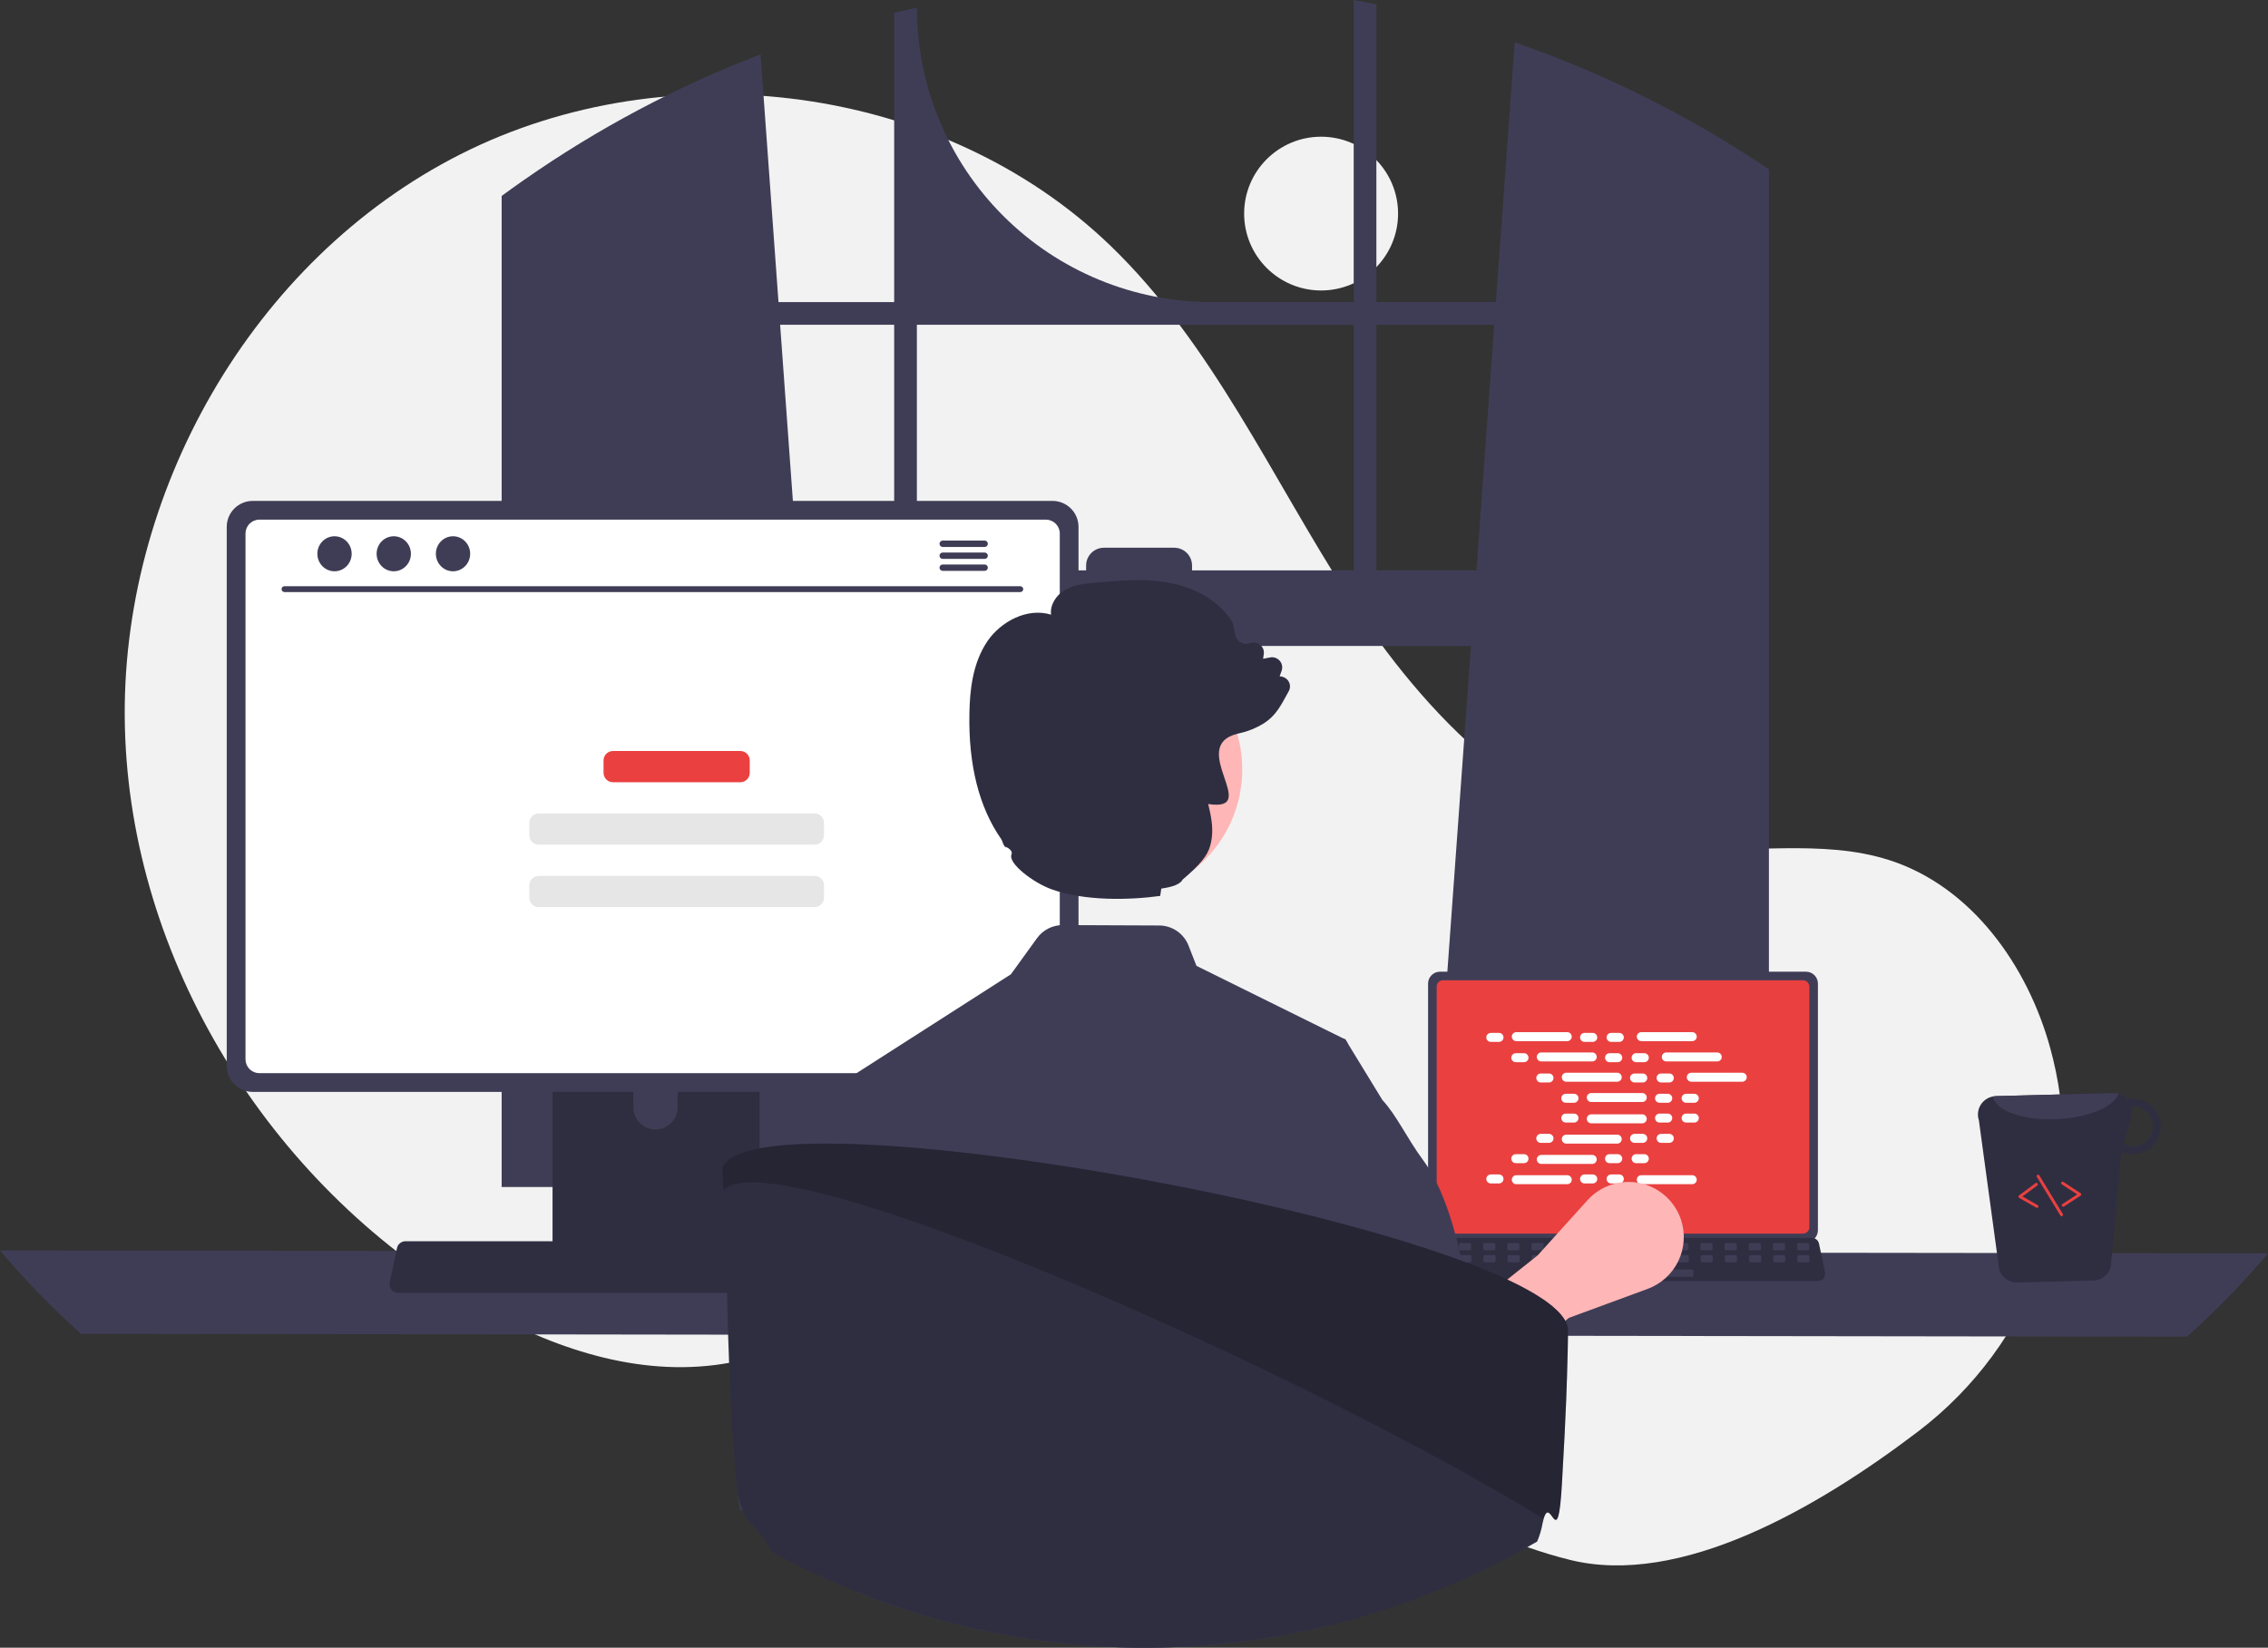 <svg width="600" height="436" viewBox="0 0 600 436" fill="none" xmlns="http://www.w3.org/2000/svg">
<rect x="0" y="0" width="600" height="436" fill="#333333" stroke="none"/>
<g clip-path="url(#clip0_184_4)">
<path d="M349.499 76.862C360.744 76.862 369.86 67.754 369.86 56.518C369.86 45.283 360.744 36.175 349.499 36.175C338.254 36.175 329.138 45.283 329.138 56.518C329.138 67.754 338.254 76.862 349.499 76.862Z" fill="#F2F2F2"/>
<path d="M507.446 378.777C537.71 355.746 552.165 317.044 543.116 280.125C542.891 279.208 542.653 278.293 542.404 277.38C536.404 255.465 521.562 234.637 499.929 227.635C481.765 221.755 461.938 226.276 442.989 223.938C405.79 219.348 376.95 189.277 356.658 157.791C336.366 126.305 320.771 91.062 293.806 65.05C249.361 22.174 176.858 12.943 121.752 40.852C66.645 68.761 31.543 130.68 33.04 192.389C34.537 254.099 71.204 313.098 124.452 344.4C144.014 355.899 166.638 364.046 189.155 361.195C208.692 358.722 226.443 348.233 245.888 345.12C276.46 340.224 306.838 354.034 333.28 370.128C359.722 386.221 385.264 405.297 415.312 412.758C444.489 420.002 480.636 399.179 507.446 378.777Z" fill="#F2F2F2"/>
<path d="M463.963 42.148C463.3 41.706 462.629 41.287 461.965 40.86C442.788 28.606 422.232 18.651 400.724 11.2L395.737 79.938H364.121V1.166C362.131 0.754 360.125 0.366 358.119 0V79.938H320.548C299.864 79.938 280.028 71.729 265.403 57.116C250.777 42.503 242.561 22.684 242.561 2.019V2.019C240.547 2.453 238.55 2.918 236.552 3.413V79.938H205.95L201.199 14.392C179.096 22.862 158.112 33.999 138.715 47.557C138.379 47.786 138.044 48.022 137.716 48.251C136.031 49.432 134.368 50.636 132.713 51.855V314.091H222.902L221.308 292.034L212.538 170.931H389.141L380.371 292.034L378.777 314.091H467.967V44.799C466.64 43.9 465.305 43.017 463.963 42.148ZM236.552 150.931H211.09L206.385 85.942H236.552V150.931ZM358.119 150.931H315.355V149.644C315.355 149.025 315.233 148.412 314.996 147.84C314.758 147.268 314.41 146.749 313.972 146.312C313.534 145.874 313.013 145.528 312.44 145.291C311.868 145.055 311.254 144.934 310.635 144.935H292.043C291.424 144.935 290.812 145.057 290.24 145.293C289.668 145.53 289.148 145.876 288.71 146.314C288.273 146.751 287.926 147.27 287.689 147.842C287.452 148.413 287.33 149.025 287.331 149.644V150.931H242.561V85.942H358.119V150.931ZM364.121 150.931V85.942H395.302L390.597 150.931H364.121Z" fill="#3F3D56"/>
<path d="M0 330.884C6.625 338.726 13.79 346.097 21.443 352.941L578.557 353.703C586.21 346.858 593.375 339.488 600 331.646L0 330.884Z" fill="#3F3D56"/>
<path d="M377.797 260.256V325.554C377.797 326.386 378.128 327.184 378.717 327.772C379.306 328.361 380.105 328.691 380.938 328.692H477.787C478.619 328.691 479.418 328.361 480.007 327.772C480.596 327.184 480.927 326.386 480.928 325.554V260.256C480.926 259.425 480.594 258.628 480.005 258.041C479.417 257.453 478.619 257.123 477.787 257.122H380.938C380.106 257.123 379.308 257.453 378.719 258.041C378.13 258.628 377.799 259.425 377.797 260.256Z" fill="#3F3D56"/>
<path d="M380.069 261.069V324.748C380.069 325.193 380.246 325.619 380.561 325.934C380.876 326.248 381.302 326.425 381.747 326.426H476.98C477.425 326.425 477.852 326.248 478.167 325.934C478.481 325.619 478.658 325.193 478.659 324.748V261.069C478.659 260.624 478.482 260.197 478.168 259.882C477.853 259.567 477.426 259.389 476.98 259.388H381.747C381.302 259.389 380.875 259.567 380.56 259.882C380.245 260.197 380.069 260.624 380.069 261.069Z" fill="#EA4040"/>
<path d="M375.771 338.289C375.949 338.511 376.174 338.69 376.431 338.813C376.687 338.935 376.969 338.999 377.253 338.997H480.956C481.239 338.997 481.519 338.933 481.775 338.811C482.031 338.689 482.257 338.512 482.435 338.292C482.614 338.071 482.741 337.814 482.808 337.539C482.875 337.264 482.879 336.977 482.821 336.699L481.211 329.06C481.144 328.748 481.001 328.458 480.793 328.216C480.586 327.974 480.321 327.788 480.023 327.675C479.807 327.59 479.577 327.547 479.346 327.547H378.857C378.625 327.547 378.395 327.59 378.179 327.675C377.881 327.788 377.617 327.974 377.409 328.216C377.202 328.458 377.058 328.748 376.991 329.06L375.381 336.699C375.324 336.977 375.329 337.263 375.397 337.538C375.464 337.813 375.592 338.069 375.771 338.289Z" fill="#2F2E41"/>
<path d="M475.788 330.838H478.237C478.443 330.838 478.609 330.671 478.609 330.466V329.295C478.609 329.089 478.443 328.923 478.237 328.923H475.788C475.582 328.923 475.415 329.089 475.415 329.295V330.466C475.415 330.671 475.582 330.838 475.788 330.838Z" fill="#3F3D56"/>
<path d="M469.4 330.838H471.849C472.055 330.838 472.221 330.671 472.221 330.466V329.295C472.221 329.089 472.055 328.923 471.849 328.923H469.4C469.194 328.923 469.027 329.089 469.027 329.295V330.466C469.027 330.671 469.194 330.838 469.4 330.838Z" fill="#3F3D56"/>
<path d="M463.012 330.838H465.461C465.667 330.838 465.833 330.671 465.833 330.466V329.295C465.833 329.089 465.667 328.923 465.461 328.923H463.012C462.806 328.923 462.639 329.089 462.639 329.295V330.466C462.639 330.671 462.806 330.838 463.012 330.838Z" fill="#3F3D56"/>
<path d="M456.624 330.838H459.073C459.279 330.838 459.445 330.671 459.445 330.466V329.295C459.445 329.089 459.279 328.923 459.073 328.923H456.624C456.418 328.923 456.251 329.089 456.251 329.295V330.466C456.251 330.671 456.418 330.838 456.624 330.838Z" fill="#3F3D56"/>
<path d="M450.236 330.838H452.685C452.891 330.838 453.057 330.671 453.057 330.466V329.295C453.057 329.089 452.891 328.923 452.685 328.923H450.236C450.03 328.923 449.863 329.089 449.863 329.295V330.466C449.863 330.671 450.03 330.838 450.236 330.838Z" fill="#3F3D56"/>
<path d="M443.848 330.838H446.297C446.503 330.838 446.669 330.671 446.669 330.466V329.295C446.669 329.089 446.503 328.923 446.297 328.923H443.848C443.642 328.923 443.475 329.089 443.475 329.295V330.466C443.475 330.671 443.642 330.838 443.848 330.838Z" fill="#3F3D56"/>
<path d="M437.46 330.838H439.909C440.115 330.838 440.281 330.671 440.281 330.466V329.295C440.281 329.089 440.115 328.923 439.909 328.923H437.46C437.254 328.923 437.088 329.089 437.088 329.295V330.466C437.088 330.671 437.254 330.838 437.46 330.838Z" fill="#3F3D56"/>
<path d="M431.072 330.838H433.521C433.727 330.838 433.894 330.671 433.894 330.466V329.295C433.894 329.089 433.727 328.923 433.521 328.923H431.072C430.866 328.923 430.7 329.089 430.7 329.295V330.466C430.7 330.671 430.866 330.838 431.072 330.838Z" fill="#3F3D56"/>
<path d="M424.684 330.838H427.133C427.339 330.838 427.505 330.671 427.505 330.466V329.295C427.505 329.089 427.339 328.923 427.133 328.923H424.684C424.478 328.923 424.311 329.089 424.311 329.295V330.466C424.311 330.671 424.478 330.838 424.684 330.838Z" fill="#3F3D56"/>
<path d="M418.296 330.838H420.745C420.951 330.838 421.117 330.671 421.117 330.466V329.295C421.117 329.089 420.951 328.923 420.745 328.923H418.296C418.09 328.923 417.923 329.089 417.923 329.295V330.466C417.923 330.671 418.09 330.838 418.296 330.838Z" fill="#3F3D56"/>
<path d="M411.908 330.838H414.357C414.563 330.838 414.729 330.671 414.729 330.466V329.295C414.729 329.089 414.563 328.923 414.357 328.923H411.908C411.702 328.923 411.536 329.089 411.536 329.295V330.466C411.536 330.671 411.702 330.838 411.908 330.838Z" fill="#3F3D56"/>
<path d="M405.52 330.838H407.969C408.175 330.838 408.342 330.671 408.342 330.466V329.295C408.342 329.089 408.175 328.923 407.969 328.923H405.52C405.314 328.923 405.148 329.089 405.148 329.295V330.466C405.148 330.671 405.314 330.838 405.52 330.838Z" fill="#3F3D56"/>
<path d="M399.132 330.838H401.581C401.787 330.838 401.954 330.671 401.954 330.466V329.295C401.954 329.089 401.787 328.923 401.581 328.923H399.132C398.926 328.923 398.76 329.089 398.76 329.295V330.466C398.76 330.671 398.926 330.838 399.132 330.838Z" fill="#3F3D56"/>
<path d="M392.744 330.838H395.193C395.399 330.838 395.566 330.671 395.566 330.466V329.295C395.566 329.089 395.399 328.923 395.193 328.923H392.744C392.538 328.923 392.372 329.089 392.372 329.295V330.466C392.372 330.671 392.538 330.838 392.744 330.838Z" fill="#3F3D56"/>
<path d="M386.356 330.838H388.805C389.011 330.838 389.178 330.671 389.178 330.466V329.295C389.178 329.089 389.011 328.923 388.805 328.923H386.356C386.15 328.923 385.984 329.089 385.984 329.295V330.466C385.984 330.671 386.15 330.838 386.356 330.838Z" fill="#3F3D56"/>
<path d="M379.968 330.838H382.417C382.623 330.838 382.79 330.671 382.79 330.466V329.295C382.79 329.089 382.623 328.923 382.417 328.923H379.968C379.762 328.923 379.596 329.089 379.596 329.295V330.466C379.596 330.671 379.762 330.838 379.968 330.838Z" fill="#3F3D56"/>
<path d="M475.863 334.029H478.313C478.518 334.029 478.685 333.862 478.685 333.657V332.486C478.685 332.281 478.518 332.114 478.313 332.114H475.863C475.657 332.114 475.491 332.281 475.491 332.486V333.657C475.491 333.862 475.657 334.029 475.863 334.029Z" fill="#3F3D56"/>
<path d="M469.475 334.029H471.925C472.13 334.029 472.297 333.862 472.297 333.657V332.486C472.297 332.281 472.13 332.114 471.925 332.114H469.475C469.27 332.114 469.103 332.281 469.103 332.486V333.657C469.103 333.862 469.27 334.029 469.475 334.029Z" fill="#3F3D56"/>
<path d="M463.087 334.029H465.537C465.742 334.029 465.909 333.862 465.909 333.657V332.486C465.909 332.281 465.742 332.114 465.537 332.114H463.087C462.882 332.114 462.715 332.281 462.715 332.486V333.657C462.715 333.862 462.882 334.029 463.087 334.029Z" fill="#3F3D56"/>
<path d="M456.699 334.029H459.148C459.354 334.029 459.521 333.862 459.521 333.657V332.486C459.521 332.281 459.354 332.114 459.148 332.114H456.699C456.493 332.114 456.327 332.281 456.327 332.486V333.657C456.327 333.862 456.493 334.029 456.699 334.029Z" fill="#3F3D56"/>
<path d="M450.311 334.029H452.761C452.966 334.029 453.133 333.862 453.133 333.657V332.486C453.133 332.281 452.966 332.114 452.761 332.114H450.311C450.106 332.114 449.939 332.281 449.939 332.486V333.657C449.939 333.862 450.106 334.029 450.311 334.029Z" fill="#3F3D56"/>
<path d="M443.923 334.029H446.373C446.578 334.029 446.745 333.862 446.745 333.657V332.486C446.745 332.281 446.578 332.114 446.373 332.114H443.923C443.718 332.114 443.551 332.281 443.551 332.486V333.657C443.551 333.862 443.718 334.029 443.923 334.029Z" fill="#3F3D56"/>
<path d="M437.535 334.029H439.985C440.19 334.029 440.357 333.862 440.357 333.657V332.486C440.357 332.281 440.19 332.114 439.985 332.114H437.535C437.33 332.114 437.163 332.281 437.163 332.486V333.657C437.163 333.862 437.33 334.029 437.535 334.029Z" fill="#3F3D56"/>
<path d="M431.147 334.029H433.597C433.802 334.029 433.969 333.862 433.969 333.657V332.486C433.969 332.281 433.802 332.114 433.597 332.114H431.147C430.942 332.114 430.775 332.281 430.775 332.486V333.657C430.775 333.862 430.942 334.029 431.147 334.029Z" fill="#3F3D56"/>
<path d="M424.759 334.029H427.209C427.414 334.029 427.581 333.862 427.581 333.657V332.486C427.581 332.281 427.414 332.114 427.209 332.114H424.759C424.554 332.114 424.387 332.281 424.387 332.486V333.657C424.387 333.862 424.554 334.029 424.759 334.029Z" fill="#3F3D56"/>
<path d="M418.371 334.029H420.821C421.026 334.029 421.193 333.862 421.193 333.657V332.486C421.193 332.281 421.026 332.114 420.821 332.114H418.371C418.166 332.114 417.999 332.281 417.999 332.486V333.657C417.999 333.862 418.166 334.029 418.371 334.029Z" fill="#3F3D56"/>
<path d="M411.983 334.029H414.433C414.638 334.029 414.805 333.862 414.805 333.657V332.486C414.805 332.281 414.638 332.114 414.433 332.114H411.983C411.778 332.114 411.611 332.281 411.611 332.486V333.657C411.611 333.862 411.778 334.029 411.983 334.029Z" fill="#3F3D56"/>
<path d="M405.595 334.029H408.045C408.25 334.029 408.417 333.862 408.417 333.657V332.486C408.417 332.281 408.25 332.114 408.045 332.114H405.595C405.39 332.114 405.223 332.281 405.223 332.486V333.657C405.223 333.862 405.39 334.029 405.595 334.029Z" fill="#3F3D56"/>
<path d="M399.207 334.029H401.657C401.862 334.029 402.029 333.862 402.029 333.657V332.486C402.029 332.281 401.862 332.114 401.657 332.114H399.207C399.002 332.114 398.835 332.281 398.835 332.486V333.657C398.835 333.862 399.002 334.029 399.207 334.029Z" fill="#3F3D56"/>
<path d="M392.819 334.029H395.269C395.474 334.029 395.641 333.862 395.641 333.657V332.486C395.641 332.281 395.474 332.114 395.269 332.114H392.819C392.614 332.114 392.447 332.281 392.447 332.486V333.657C392.447 333.862 392.614 334.029 392.819 334.029Z" fill="#3F3D56"/>
<path d="M386.431 334.029H388.881C389.087 334.029 389.253 333.862 389.253 333.657V332.486C389.253 332.281 389.087 332.114 388.881 332.114H386.431C386.226 332.114 386.059 332.281 386.059 332.486V333.657C386.059 333.862 386.226 334.029 386.431 334.029Z" fill="#3F3D56"/>
<path d="M380.044 334.029H382.493C382.699 334.029 382.865 333.862 382.865 333.657V332.486C382.865 332.281 382.699 332.114 382.493 332.114H380.044C379.838 332.114 379.671 332.281 379.671 332.486V333.657C379.671 333.862 379.838 334.029 380.044 334.029Z" fill="#3F3D56"/>
<path d="M422.843 337.858H447.65C447.856 337.858 448.022 337.692 448.022 337.486V336.316C448.022 336.11 447.856 335.944 447.65 335.944H422.843C422.637 335.944 422.471 336.11 422.471 336.316V337.486C422.471 337.692 422.637 337.858 422.843 337.858Z" fill="#3F3D56"/>
<path d="M396.56 273.32H394.392C393.734 273.32 393.201 273.852 393.201 274.509C393.201 275.166 393.734 275.699 394.392 275.699H396.56C397.218 275.699 397.751 275.166 397.751 274.509C397.751 273.852 397.218 273.32 396.56 273.32Z" fill="white"/>
<path d="M421.361 273.32H419.193C418.535 273.32 418.002 273.852 418.002 274.509C418.002 275.166 418.535 275.699 419.193 275.699H421.361C422.019 275.699 422.552 275.166 422.552 274.509C422.552 273.852 422.019 273.32 421.361 273.32Z" fill="white"/>
<path d="M428.388 273.32H426.219C425.562 273.32 425.029 273.852 425.029 274.509C425.029 275.166 425.562 275.699 426.219 275.699H428.388C429.045 275.699 429.578 275.166 429.578 274.509C429.578 273.852 429.045 273.32 428.388 273.32Z" fill="white"/>
<path d="M414.615 273.122H401.138C400.48 273.122 399.947 273.654 399.947 274.311C399.947 274.968 400.48 275.5 401.138 275.5H414.615C415.273 275.5 415.806 274.968 415.806 274.311C415.806 273.654 415.273 273.122 414.615 273.122Z" fill="white"/>
<path d="M447.683 273.122H434.206C433.548 273.122 433.015 273.654 433.015 274.311C433.015 274.968 433.548 275.5 434.206 275.5H447.683C448.341 275.5 448.874 274.968 448.874 274.311C448.874 273.654 448.341 273.122 447.683 273.122Z" fill="white"/>
<path d="M403.174 278.688H401.005C400.348 278.688 399.815 279.221 399.815 279.878C399.815 280.535 400.348 281.067 401.005 281.067H403.174C403.831 281.067 404.364 280.535 404.364 279.878C404.364 279.221 403.831 278.688 403.174 278.688Z" fill="white"/>
<path d="M427.975 278.688H425.806C425.149 278.688 424.616 279.221 424.616 279.878C424.616 280.535 425.149 281.067 425.806 281.067H427.975C428.632 281.067 429.165 280.535 429.165 279.878C429.165 279.221 428.632 278.688 427.975 278.688Z" fill="white"/>
<path d="M435.001 278.688H432.833C432.176 278.688 431.643 279.221 431.643 279.878C431.643 280.535 432.176 281.067 432.833 281.067H435.001C435.659 281.067 436.192 280.535 436.192 279.878C436.192 279.221 435.659 278.688 435.001 278.688Z" fill="white"/>
<path d="M421.229 278.49H407.751C407.094 278.49 406.561 279.023 406.561 279.68C406.561 280.337 407.094 280.869 407.751 280.869H421.229C421.886 280.869 422.419 280.337 422.419 279.68C422.419 279.023 421.886 278.49 421.229 278.49Z" fill="white"/>
<path d="M454.297 278.49H440.819C440.162 278.49 439.629 279.023 439.629 279.68C439.629 280.337 440.162 280.869 440.819 280.869H454.297C454.954 280.869 455.487 280.337 455.487 279.68C455.487 279.023 454.954 278.49 454.297 278.49Z" fill="white"/>
<path d="M409.787 284.057H407.619C406.961 284.057 406.428 284.59 406.428 285.247C406.428 285.904 406.961 286.436 407.619 286.436H409.787C410.445 286.436 410.978 285.904 410.978 285.247C410.978 284.59 410.445 284.057 409.787 284.057Z" fill="white"/>
<path d="M434.588 284.057H432.42C431.762 284.057 431.229 284.59 431.229 285.247C431.229 285.904 431.762 286.436 432.42 286.436H434.588C435.246 286.436 435.779 285.904 435.779 285.247C435.779 284.59 435.246 284.057 434.588 284.057Z" fill="white"/>
<path d="M441.615 284.057H439.447C438.789 284.057 438.256 284.59 438.256 285.247C438.256 285.904 438.789 286.436 439.447 286.436H441.615C442.272 286.436 442.805 285.904 442.805 285.247C442.805 284.59 442.272 284.057 441.615 284.057Z" fill="white"/>
<path d="M427.842 283.859H414.365C413.707 283.859 413.174 284.392 413.174 285.049C413.174 285.705 413.707 286.238 414.365 286.238H427.842C428.5 286.238 429.033 285.705 429.033 285.049C429.033 284.392 428.5 283.859 427.842 283.859Z" fill="white"/>
<path d="M460.91 283.859H447.433C446.775 283.859 446.242 284.392 446.242 285.049C446.242 285.705 446.775 286.238 447.433 286.238H460.91C461.568 286.238 462.101 285.705 462.101 285.049C462.101 284.392 461.568 283.859 460.91 283.859Z" fill="white"/>
<path d="M416.401 289.426H414.232C413.575 289.426 413.042 289.959 413.042 290.616C413.042 291.273 413.575 291.805 414.232 291.805H416.401C417.058 291.805 417.591 291.273 417.591 290.616C417.591 289.959 417.058 289.426 416.401 289.426Z" fill="white"/>
<path d="M441.202 289.426H439.033C438.376 289.426 437.843 289.959 437.843 290.616C437.843 291.273 438.376 291.805 439.033 291.805H441.202C441.859 291.805 442.392 291.273 442.392 290.616C442.392 289.959 441.859 289.426 441.202 289.426Z" fill="white"/>
<path d="M448.229 289.426H446.06C445.403 289.426 444.87 289.959 444.87 290.616C444.87 291.273 445.403 291.805 446.06 291.805H448.229C448.886 291.805 449.419 291.273 449.419 290.616C449.419 289.959 448.886 289.426 448.229 289.426Z" fill="white"/>
<path d="M434.456 289.228H420.978C420.321 289.228 419.788 289.76 419.788 290.417C419.788 291.074 420.321 291.607 420.978 291.607H434.456C435.113 291.607 435.646 291.074 435.646 290.417C435.646 289.76 435.113 289.228 434.456 289.228Z" fill="white"/>
<path d="M421.361 310.775H419.193C418.535 310.775 418.002 311.307 418.002 311.964C418.002 312.621 418.535 313.154 419.193 313.154H421.361C422.019 313.154 422.552 312.621 422.552 311.964C422.552 311.307 422.019 310.775 421.361 310.775Z" fill="white"/>
<path d="M428.388 310.775H426.219C425.562 310.775 425.029 311.307 425.029 311.964C425.029 312.621 425.562 313.154 426.219 313.154H428.388C429.045 313.154 429.578 312.621 429.578 311.964C429.578 311.307 429.045 310.775 428.388 310.775Z" fill="white"/>
<path d="M447.683 310.973H434.206C433.548 310.973 433.015 311.506 433.015 312.163C433.015 312.819 433.548 313.352 434.206 313.352H447.683C448.341 313.352 448.874 312.819 448.874 312.163C448.874 311.506 448.341 310.973 447.683 310.973Z" fill="white"/>
<path d="M396.56 310.775H394.392C393.734 310.775 393.201 311.307 393.201 311.964C393.201 312.621 393.734 313.154 394.392 313.154H396.56C397.218 313.154 397.751 312.621 397.751 311.964C397.751 311.307 397.218 310.775 396.56 310.775Z" fill="white"/>
<path d="M414.615 310.973H401.138C400.48 310.973 399.947 311.506 399.947 312.163C399.947 312.819 400.48 313.352 401.138 313.352H414.615C415.273 313.352 415.806 312.819 415.806 312.163C415.806 311.506 415.273 310.973 414.615 310.973Z" fill="white"/>
<path d="M403.174 305.406H401.005C400.348 305.406 399.815 305.938 399.815 306.595C399.815 307.252 400.348 307.785 401.005 307.785H403.174C403.831 307.785 404.364 307.252 404.364 306.595C404.364 305.938 403.831 305.406 403.174 305.406Z" fill="white"/>
<path d="M427.975 305.406H425.806C425.149 305.406 424.616 305.938 424.616 306.595C424.616 307.252 425.149 307.785 425.806 307.785H427.975C428.632 307.785 429.165 307.252 429.165 306.595C429.165 305.938 428.632 305.406 427.975 305.406Z" fill="white"/>
<path d="M435.001 305.406H432.833C432.176 305.406 431.643 305.938 431.643 306.595C431.643 307.252 432.176 307.785 432.833 307.785H435.001C435.659 307.785 436.192 307.252 436.192 306.595C436.192 305.938 435.659 305.406 435.001 305.406Z" fill="white"/>
<path d="M421.229 305.604H407.751C407.094 305.604 406.561 306.137 406.561 306.794C406.561 307.451 407.094 307.983 407.751 307.983H421.229C421.886 307.983 422.419 307.451 422.419 306.794C422.419 306.137 421.886 305.604 421.229 305.604Z" fill="white"/>
<path d="M409.787 300.037H407.619C406.961 300.037 406.428 300.57 406.428 301.226C406.428 301.883 406.961 302.416 407.619 302.416H409.787C410.445 302.416 410.978 301.883 410.978 301.226C410.978 300.57 410.445 300.037 409.787 300.037Z" fill="white"/>
<path d="M434.588 300.037H432.42C431.762 300.037 431.229 300.57 431.229 301.226C431.229 301.883 431.762 302.416 432.42 302.416H434.588C435.246 302.416 435.779 301.883 435.779 301.226C435.779 300.57 435.246 300.037 434.588 300.037Z" fill="white"/>
<path d="M441.615 300.037H439.447C438.789 300.037 438.256 300.57 438.256 301.226C438.256 301.883 438.789 302.416 439.447 302.416H441.615C442.272 302.416 442.805 301.883 442.805 301.226C442.805 300.57 442.272 300.037 441.615 300.037Z" fill="white"/>
<path d="M427.842 300.236H414.365C413.707 300.236 413.174 300.768 413.174 301.425C413.174 302.082 413.707 302.614 414.365 302.614H427.842C428.5 302.614 429.033 302.082 429.033 301.425C429.033 300.768 428.5 300.236 427.842 300.236Z" fill="white"/>
<path d="M416.401 294.668H414.232C413.575 294.668 413.042 295.201 413.042 295.858C413.042 296.515 413.575 297.047 414.232 297.047H416.401C417.058 297.047 417.591 296.515 417.591 295.858C417.591 295.201 417.058 294.668 416.401 294.668Z" fill="white"/>
<path d="M441.202 294.668H439.033C438.376 294.668 437.843 295.201 437.843 295.858C437.843 296.515 438.376 297.047 439.033 297.047H441.202C441.859 297.047 442.392 296.515 442.392 295.858C442.392 295.201 441.859 294.668 441.202 294.668Z" fill="white"/>
<path d="M448.229 294.668H446.06C445.403 294.668 444.87 295.201 444.87 295.858C444.87 296.515 445.403 297.047 446.06 297.047H448.229C448.886 297.047 449.419 296.515 449.419 295.858C449.419 295.201 448.886 294.668 448.229 294.668Z" fill="white"/>
<path d="M434.456 294.867H420.978C420.321 294.867 419.788 295.399 419.788 296.056C419.788 296.713 420.321 297.245 420.978 297.245H434.456C435.113 297.245 435.646 296.713 435.646 296.056C435.646 295.399 435.113 294.867 434.456 294.867Z" fill="white"/>
<path d="M385.031 373.695L374.852 357.618L406.805 332.169L419.993 317.57C421.707 315.673 423.888 314.259 426.32 313.469C428.752 312.679 431.349 312.54 433.851 313.066C436.354 313.593 438.674 314.766 440.58 316.47C442.486 318.173 443.912 320.346 444.714 322.772C445.903 326.367 445.647 330.283 444.001 333.693C442.355 337.104 439.447 339.742 435.891 341.051L415.036 348.727L385.031 373.695Z" fill="#FFB6B6"/>
<path d="M146.176 257.125V335.265H200.966V257.125C200.967 256.563 200.787 256.015 200.454 255.563C200.12 255.11 199.65 254.776 199.113 254.611C198.86 254.527 198.594 254.486 198.327 254.489H148.822C148.475 254.488 148.131 254.556 147.81 254.688C147.489 254.82 147.198 255.014 146.952 255.259C146.706 255.504 146.511 255.794 146.378 256.115C146.245 256.435 146.176 256.778 146.176 257.125ZM167.558 283.974C167.572 282.434 168.195 280.961 169.29 279.877C170.386 278.792 171.865 278.184 173.407 278.184C174.949 278.184 176.428 278.792 177.524 279.877C178.619 280.961 179.241 282.434 179.256 283.974V293.041C179.248 294.585 178.628 296.064 177.532 297.153C176.436 298.243 174.953 298.854 173.407 298.854C171.861 298.854 170.378 298.243 169.282 297.153C168.186 296.064 167.566 294.585 167.558 293.041V283.974Z" fill="#2F2E41"/>
<path d="M146.008 332.766V340.301C146.009 340.691 146.165 341.065 146.44 341.342C146.716 341.619 147.089 341.776 147.48 341.779H199.662C200.053 341.777 200.427 341.62 200.703 341.343C200.979 341.066 201.134 340.691 201.134 340.301V332.766H146.008Z" fill="#3F3D56"/>
<path d="M59.983 139.397V282.069C59.985 283.887 60.708 285.631 61.995 286.916C63.282 288.202 65.026 288.925 66.846 288.926H278.458C280.277 288.925 282.022 288.202 283.309 286.916C284.596 285.631 285.319 283.887 285.321 282.069V139.397C285.316 137.58 284.592 135.839 283.305 134.556C282.019 133.272 280.276 132.55 278.458 132.547H66.846C65.028 132.55 63.285 133.272 61.998 134.556C60.712 135.839 59.987 137.58 59.983 139.397Z" fill="#3F3D56"/>
<path d="M64.948 141.172V280.309C64.949 281.281 65.336 282.212 66.024 282.899C66.711 283.586 67.643 283.972 68.615 283.974H276.696C277.668 283.972 278.6 283.586 279.288 282.899C279.975 282.212 280.362 281.281 280.364 280.309V141.172C280.364 140.199 279.978 139.267 279.29 138.578C278.602 137.89 277.67 137.502 276.696 137.5H68.615C67.642 137.502 66.709 137.89 66.022 138.578C65.334 139.267 64.948 140.199 64.948 141.172Z" fill="white"/>
<path d="M103.564 341.268C103.775 341.534 104.045 341.748 104.351 341.894C104.658 342.041 104.993 342.116 105.333 342.114H229.127C229.466 342.114 229.8 342.038 230.106 341.892C230.411 341.747 230.68 341.535 230.894 341.272C231.107 341.009 231.259 340.702 231.339 340.374C231.418 340.045 231.424 339.702 231.354 339.371L229.432 330.251C229.353 329.88 229.181 329.533 228.934 329.245C228.686 328.956 228.37 328.734 228.014 328.598C227.757 328.497 227.482 328.446 227.206 328.446H107.247C106.97 328.446 106.696 328.497 106.439 328.598C106.083 328.734 105.767 328.956 105.519 329.245C105.271 329.533 105.1 329.88 105.02 330.251L103.099 339.371C103.03 339.702 103.036 340.044 103.117 340.372C103.197 340.7 103.35 341.007 103.564 341.268Z" fill="#2F2E41"/>
<path d="M269.943 156.667H75.243C75.04 156.662 74.848 156.579 74.706 156.434C74.565 156.289 74.486 156.095 74.486 155.893C74.486 155.691 74.565 155.497 74.706 155.352C74.848 155.207 75.04 155.124 75.243 155.119H269.943C270.145 155.124 270.338 155.207 270.48 155.352C270.621 155.497 270.7 155.691 270.7 155.893C270.7 156.095 270.621 156.289 270.48 156.434C270.338 156.579 270.145 156.662 269.943 156.667Z" fill="#3F3D56"/>
<path d="M88.497 151.169C91.003 151.169 93.034 149.094 93.034 146.535C93.034 143.975 91.003 141.9 88.497 141.9C85.99 141.9 83.959 143.975 83.959 146.535C83.959 149.094 85.99 151.169 88.497 151.169Z" fill="#3F3D56"/>
<path d="M104.172 151.169C106.678 151.169 108.709 149.094 108.709 146.535C108.709 143.975 106.678 141.9 104.172 141.9C101.666 141.9 99.634 143.975 99.634 146.535C99.634 149.094 101.666 151.169 104.172 151.169Z" fill="#3F3D56"/>
<path d="M119.847 151.169C122.353 151.169 124.384 149.094 124.384 146.535C124.384 143.975 122.353 141.9 119.847 141.9C117.341 141.9 115.309 143.975 115.309 146.535C115.309 149.094 117.341 151.169 119.847 151.169Z" fill="#3F3D56"/>
<path d="M260.504 143.046H249.371C249.151 143.052 248.941 143.142 248.787 143.3C248.634 143.457 248.547 143.668 248.547 143.888C248.547 144.108 248.634 144.319 248.787 144.477C248.941 144.634 249.151 144.725 249.371 144.73H260.504C260.725 144.727 260.937 144.637 261.092 144.479C261.248 144.322 261.335 144.11 261.335 143.888C261.335 143.667 261.248 143.455 261.092 143.297C260.937 143.14 260.725 143.05 260.504 143.046Z" fill="#3F3D56"/>
<path d="M260.504 146.208H249.371C249.15 146.213 248.941 146.304 248.787 146.461C248.633 146.619 248.546 146.83 248.546 147.05C248.546 147.27 248.633 147.482 248.787 147.639C248.941 147.796 249.15 147.887 249.371 147.892H260.504C260.726 147.889 260.938 147.799 261.093 147.642C261.249 147.484 261.337 147.272 261.337 147.05C261.337 146.829 261.249 146.616 261.093 146.458C260.938 146.301 260.726 146.211 260.504 146.208Z" fill="#3F3D56"/>
<path d="M260.504 149.37H249.371C249.151 149.375 248.941 149.466 248.787 149.624C248.634 149.781 248.547 149.992 248.547 150.212C248.547 150.432 248.634 150.643 248.787 150.801C248.941 150.958 249.151 151.049 249.371 151.054H260.504C260.725 151.051 260.937 150.961 261.092 150.803C261.248 150.646 261.335 150.433 261.335 150.212C261.335 149.991 261.248 149.778 261.092 149.621C260.937 149.463 260.725 149.373 260.504 149.37Z" fill="#3F3D56"/>
<path d="M528.911 336.073C529.247 337.05 529.884 337.896 530.731 338.489C531.578 339.081 532.591 339.391 533.626 339.372L553.827 338.853C554.869 338.833 555.876 338.476 556.698 337.837C557.52 337.197 558.113 336.309 558.388 335.305L561.247 304.763C562.261 305.222 563.365 305.448 564.479 305.426C565.446 305.402 566.399 305.187 567.283 304.795C568.167 304.403 568.966 303.841 569.632 303.14C570.299 302.44 570.821 301.615 571.169 300.713C571.516 299.811 571.683 298.849 571.659 297.883C571.634 296.916 571.42 295.964 571.027 295.081C570.635 294.197 570.072 293.4 569.371 292.733C568.67 292.067 567.844 291.546 566.941 291.198C566.038 290.851 565.076 290.685 564.109 290.709C563.664 290.707 563.22 290.754 562.785 290.846C562.312 290.335 561.736 289.928 561.096 289.652C560.456 289.376 559.765 289.237 559.068 289.244L527.993 290.046C527.735 290.055 527.479 290.087 527.227 290.141C526.545 290.268 525.899 290.539 525.331 290.937C524.763 291.334 524.287 291.848 523.935 292.445C523.583 293.042 523.363 293.707 523.29 294.395C523.217 295.084 523.292 295.781 523.511 296.438L528.911 336.073ZM561.833 302.689L563.867 295.411C564.099 294.57 564.104 293.683 563.883 292.84C563.982 292.839 564.069 292.793 564.167 292.792C565.562 292.764 566.911 293.289 567.919 294.252C568.927 295.216 569.512 296.54 569.545 297.933C569.577 299.327 569.055 300.676 568.094 301.686C567.132 302.696 565.809 303.283 564.414 303.32C563.512 303.348 562.62 303.13 561.833 302.689Z" fill="#2F2E41"/>
<path d="M527.227 290.141C527.889 293.923 535.332 296.582 544.282 296.12C552.512 295.741 559.241 292.853 560.474 289.431C560.018 289.297 559.544 289.233 559.068 289.244L527.993 290.046C527.735 290.055 527.479 290.087 527.227 290.141Z" fill="#3F3D56"/>
<path d="M545.922 319.289C545.963 319.279 546.002 319.262 546.037 319.239L550.425 316.37C550.478 316.335 550.521 316.288 550.551 316.232C550.581 316.177 550.597 316.114 550.597 316.051C550.597 315.988 550.582 315.926 550.551 315.87C550.521 315.814 550.478 315.767 550.425 315.733L545.865 312.749C545.823 312.721 545.776 312.702 545.727 312.692C545.678 312.683 545.627 312.683 545.578 312.693C545.529 312.703 545.482 312.723 545.44 312.751C545.399 312.779 545.363 312.815 545.336 312.857C545.308 312.899 545.289 312.946 545.28 312.995C545.271 313.045 545.271 313.095 545.282 313.144C545.292 313.193 545.312 313.24 545.34 313.281C545.369 313.323 545.405 313.358 545.447 313.385L549.52 316.051L545.62 318.601C545.544 318.651 545.489 318.725 545.463 318.812C545.438 318.898 545.443 318.991 545.48 319.073C545.516 319.156 545.58 319.223 545.661 319.262C545.742 319.302 545.835 319.312 545.922 319.289H545.922Z" fill="#EA4040"/>
<path d="M538.993 319.609C539.067 319.59 539.133 319.55 539.184 319.493C539.234 319.437 539.267 319.366 539.277 319.291C539.288 319.216 539.275 319.14 539.242 319.071C539.208 319.003 539.155 318.947 539.089 318.909L535.045 316.593L538.954 313.692C538.994 313.662 539.028 313.625 539.054 313.582C539.079 313.539 539.096 313.491 539.104 313.442C539.111 313.392 539.108 313.342 539.096 313.293C539.084 313.245 539.062 313.199 539.032 313.159C539.003 313.119 538.965 313.085 538.922 313.06C538.879 313.034 538.832 313.017 538.782 313.01C538.733 313.002 538.682 313.005 538.634 313.017C538.585 313.029 538.54 313.051 538.499 313.081L534.123 316.328C534.073 316.366 534.032 316.416 534.005 316.473C533.978 316.53 533.966 316.593 533.97 316.657C533.974 316.72 533.993 316.781 534.026 316.835C534.06 316.888 534.106 316.933 534.161 316.964L538.71 319.57C538.796 319.619 538.897 319.633 538.993 319.609Z" fill="#EA4040"/>
<path d="M545.486 321.803C545.523 321.794 545.558 321.779 545.59 321.759C545.633 321.733 545.671 321.699 545.7 321.659C545.73 321.619 545.751 321.573 545.763 321.524C545.775 321.475 545.777 321.425 545.769 321.376C545.762 321.326 545.744 321.279 545.718 321.236L539.499 311.02C539.446 310.934 539.362 310.872 539.263 310.849C539.165 310.825 539.062 310.841 538.975 310.894C538.889 310.946 538.827 311.031 538.803 311.129C538.779 311.227 538.795 311.33 538.848 311.417L545.067 321.633C545.109 321.702 545.173 321.756 545.248 321.787C545.324 321.818 545.407 321.823 545.486 321.803Z" fill="#EA4040"/>
<path d="M195.856 198.723H162.158C160.783 198.723 159.669 199.836 159.669 201.21V204.499C159.669 205.872 160.783 206.986 162.158 206.986H195.856C197.231 206.986 198.346 205.872 198.346 204.499V201.21C198.346 199.836 197.231 198.723 195.856 198.723Z" fill="#EA4040"/>
<path d="M215.499 215.249H142.516C141.141 215.249 140.026 216.363 140.026 217.736V221.026C140.026 222.399 141.141 223.513 142.516 223.513H215.499C216.874 223.513 217.988 222.399 217.988 221.026V217.736C217.988 216.363 216.874 215.249 215.499 215.249Z" fill="#E6E6E6"/>
<path d="M215.499 231.776H142.516C141.141 231.776 140.026 232.889 140.026 234.263V237.552C140.026 238.926 141.141 240.039 142.516 240.039H215.499C216.874 240.039 217.988 238.926 217.988 237.552V234.263C217.988 232.889 216.874 231.776 215.499 231.776Z" fill="#E6E6E6"/>
<path d="M221.686 287.117L221.851 287.638L221.86 287.656L226.836 302.77L232.56 320.188L243.329 352.92L243.433 358.004V358.021L244.234 398.923L242.015 404.469L244.512 413.56C244.512 413.56 243.364 399.817 237.205 407.709C233.717 412.194 229.637 416.783 226.288 421.085C231.168 423.058 236.126 424.843 241.163 426.439C242.25 426.787 243.346 427.117 244.443 427.448C244.677 427.517 244.912 427.587 245.147 427.656C261.843 432.589 279.104 435.361 296.506 435.904C297.411 435.93 298.299 435.948 299.16 435.965C299.464 435.974 299.76 435.983 300.056 435.983C301.03 435.991 301.996 436 302.97 436C304.936 436 306.893 435.971 308.842 435.913C323.264 435.507 337.603 433.569 351.615 430.133C351.519 424.353 351.258 417.6 350.884 410.386C350.71 406.849 346.804 403.016 346.57 399.313C346.404 396.532 349.91 393.916 349.727 391.091C348.544 373.7 347.065 380.376 345.969 368.06C345.856 366.852 345.752 365.696 345.656 364.592C344.952 356.683 344.464 351.738 344.464 351.738L349.145 322.265L356.495 275.992L355.93 275.062L355.295 274.749L316.523 255.575L314.418 250.187C313.804 248.634 312.74 247.301 311.362 246.357C309.984 245.414 308.355 244.904 306.684 244.894L281.144 244.789C279.818 244.783 278.511 245.093 277.329 245.693C276.148 246.294 275.126 247.167 274.35 248.24L267.434 257.809L221.686 287.117Z" fill="#3F3D56"/>
<path d="M249.218 345.636L243.433 358.004L239.484 366.452L232.69 401.992L229.289 405.598L226.375 392.83L195.874 399.596C194.873 394.042 195.606 399.784 194.988 393.691C195.162 393.517 195.345 393.343 195.528 393.17C196.015 392.718 196.424 392.292 196.415 391.883C196.067 370.867 197.111 335.102 205.827 313.434C207.192 309.897 208.992 306.542 211.186 303.448C211.36 303.213 211.525 302.979 211.691 302.744C215.709 297.121 218.25 291.584 221.851 287.647V287.638C221.873 287.62 221.894 287.6 221.912 287.577C221.925 287.571 221.937 287.562 221.947 287.551L246.687 274.445L247.748 304.239L248.505 325.655L249.218 345.636Z" fill="#3F3D56"/>
<path d="M338.427 349.149L345.653 364.596L348.175 369.976L354.967 405.512L358.357 409.11L361.278 396.344L362.65 396.063L387.402 390.941L394.616 413.834C396.242 411.127 396.883 407.942 396.43 404.818C395.977 401.693 394.458 398.821 392.13 396.687C391.637 396.241 391.226 395.808 391.238 395.397C391.649 370.679 390.135 325.544 376.469 306.967C372.129 301.072 369.525 295.2 365.736 291.098C365.724 291.086 365.724 291.075 365.712 291.075L356.492 275.991L355.929 275.065L355.295 274.748L338.427 349.149Z" fill="#3F3D56"/>
<path d="M294.652 237.527C313.418 237.527 328.63 222.328 328.63 203.579C328.63 184.829 313.418 169.63 294.652 169.63C275.886 169.63 260.673 184.829 260.673 203.579C260.673 222.328 275.886 237.527 294.652 237.527Z" fill="#FFB6B6"/>
<path d="M340.578 179.866C340.314 179.584 339.997 179.359 339.645 179.203C339.292 179.048 338.912 178.965 338.526 178.959L339.037 177.542C339.204 177.095 339.249 176.613 339.168 176.143C339.086 175.674 338.882 175.234 338.574 174.87C338.267 174.506 337.868 174.23 337.419 174.07C336.97 173.91 336.486 173.872 336.018 173.961L334.157 174.319L334.332 173.077C334.4 172.615 334.345 172.143 334.174 171.707C334.004 171.272 333.723 170.889 333.359 170.595C332.995 170.302 332.561 170.108 332.099 170.033C331.637 169.957 331.164 170.004 330.725 170.167C330.327 170.324 329.898 170.389 329.47 170.359C329.043 170.329 328.627 170.203 328.255 169.991C327.881 169.786 327.556 169.502 327.303 169.159C327.05 168.815 326.875 168.421 326.791 168.003L326.142 164.879L326.074 164.711C322.917 159.454 316.847 155.63 309.419 154.228C302.808 152.971 296.029 153.611 289.494 154.213C286.901 154.456 283.973 154.731 281.532 156.224C279.458 157.504 277.704 160.064 278.063 162.647C271.619 160.673 264.71 164.612 261.286 169.58C257.23 175.492 256.566 182.898 256.459 188.688C256.17 202.387 258.999 213.595 264.848 222.006C265.275 222.615 265.381 223.888 266.228 224.314L266.052 224.033C266.998 224.505 267.959 225.267 267.6 226.082C266.571 228.429 273.411 233.617 278.231 235.331C287.023 238.463 298.713 238.196 306.933 237.069L307.223 235.126C310.19 234.722 312.279 233.952 312.866 232.749C313.903 231.865 314.788 231.072 315.558 230.341L315.566 230.333C315.581 230.318 315.611 230.295 315.627 230.28C319.34 226.722 320.202 224.695 320.591 221.61C320.965 218.585 320.301 215.515 319.623 212.749C333.913 214.958 313.995 197.542 327.309 194.174C327.462 194.127 327.617 194.089 327.774 194.06C328.163 193.968 328.552 193.877 328.926 193.77C330.727 193.282 332.452 192.546 334.05 191.584C337.772 189.321 338.999 186.319 340.921 182.936C341.198 182.454 341.314 181.897 341.253 181.345C341.191 180.792 340.955 180.274 340.578 179.866Z" fill="#2F2E41"/>
<path d="M414.829 351.566C414.821 352.899 414.806 354.766 414.745 357.075C414.737 357.395 414.729 357.722 414.722 358.057C414.623 362.301 414.524 365.859 414.363 369.813C414.356 370.088 414.348 370.354 414.333 370.629C414.119 376.145 413.784 382.568 413.204 392.739C412.129 411.527 410.253 395.322 408.37 401.912C408.278 402.24 408.179 402.628 408.088 403.085C407.802 404.744 407.321 406.363 406.654 407.908C405.655 408.502 404.626 409.074 403.611 409.645C400.721 411.253 397.785 412.8 394.827 414.27C393.164 415.093 391.494 415.9 389.817 416.678C389.55 416.799 389.29 416.921 389.031 417.036C380.44 421.006 371.586 424.381 362.532 427.138C360.763 427.672 359.001 428.19 357.217 428.67C355.356 429.188 353.496 429.676 351.612 430.133C337.6 433.57 323.262 435.508 308.84 435.915C306.895 435.976 304.936 435.999 302.968 435.999C301.992 435.999 301.031 435.992 300.055 435.984C299.758 435.984 299.46 435.976 299.163 435.969C298.301 435.946 297.409 435.931 296.509 435.908C279.107 435.365 261.846 432.592 245.151 427.657L244.442 427.451C243.343 427.116 242.253 426.788 241.163 426.437C236.13 424.845 231.17 423.062 226.285 421.089C222.556 419.588 218.87 417.978 215.228 416.259C215.194 416.25 215.163 416.234 215.136 416.213C214.374 415.862 213.603 415.497 212.841 415.123C212.742 415.07 212.635 415.017 212.528 414.963C209.684 413.577 206.87 412.124 204.087 410.605C201.746 405.234 198.451 404.205 196.408 399.482C195.813 398.078 195.383 396.611 195.127 395.108C195.127 395.093 195.119 395.078 195.119 395.055C195.332 397.889 194.211 390.027 195.111 395.025C195.104 394.933 195.096 394.834 195.088 394.72C195.066 394.446 195.035 394.11 194.989 393.691C192.374 368.175 192.541 338.995 191.405 314.949C191.329 313.395 191.25 311.907 191.169 310.485C191.146 310.012 191.116 309.548 191.085 309.091C191.138 308.953 191.199 308.809 191.268 308.671C191.283 308.632 191.3 308.594 191.321 308.557C191.344 308.51 191.369 308.464 191.398 308.42C191.413 308.397 191.436 308.367 191.451 308.344C191.462 308.318 191.475 308.292 191.489 308.268C191.558 308.161 191.634 308.047 191.718 307.94C191.756 307.894 191.787 307.856 191.825 307.818C191.851 307.779 191.882 307.743 191.916 307.711C191.94 307.675 191.968 307.642 192 307.612C192.031 307.582 192.061 307.544 192.099 307.506C192.115 307.482 192.136 307.461 192.16 307.445C192.22 307.376 192.287 307.312 192.358 307.254C192.631 307.004 192.921 306.775 193.228 306.569C193.334 306.5 193.449 306.432 193.556 306.355C194.324 305.896 195.133 305.508 195.973 305.197C196.263 305.091 196.553 304.992 196.865 304.885C196.98 304.854 197.086 304.816 197.201 304.778C197.368 304.725 197.536 304.672 197.712 304.633C198.581 304.374 199.519 304.153 200.533 303.948C200.655 303.925 200.785 303.902 200.914 303.872C201.097 303.833 201.288 303.803 201.479 303.772C201.738 303.727 202.005 303.681 202.272 303.635C204.537 303.277 207.106 303.011 209.943 302.835C210.21 302.82 210.477 302.805 210.744 302.79C211.056 302.774 211.369 302.759 211.689 302.744C211.956 302.729 212.231 302.721 212.505 302.713C212.772 302.698 213.047 302.691 213.329 302.683C214.099 302.66 214.892 302.637 215.701 302.622C218.003 302.576 220.428 302.592 222.975 302.645C224.157 302.675 225.362 302.706 226.598 302.759C226.681 302.759 226.758 302.767 226.834 302.767C227.909 302.805 228.992 302.851 230.105 302.912C230.883 302.95 231.669 302.988 232.454 303.033C233.194 303.079 233.941 303.125 234.696 303.178C235.283 303.209 235.87 303.254 236.465 303.293C236.968 303.331 237.472 303.369 237.975 303.399L238.661 303.445C239.035 303.475 239.409 303.498 239.79 303.536C240.629 303.605 241.467 303.673 242.322 303.742C243.168 303.818 244.03 303.894 244.891 303.971C245.753 304.047 246.622 304.131 247.492 304.214C247.583 304.222 247.667 304.23 247.751 304.237C248.544 304.321 249.337 304.397 250.138 304.481C250.321 304.496 250.511 304.512 250.694 304.534C251.458 304.611 252.236 304.701 253.007 304.783C253.243 304.808 253.478 304.833 253.715 304.859C254.319 304.924 254.914 304.981 255.521 305.052C256.322 305.144 257.138 305.228 257.931 305.334C258.549 305.403 259.167 305.472 259.784 305.548C260.753 305.662 261.736 305.784 262.72 305.913C263.094 305.959 263.467 306.005 263.841 306.058C266.647 306.409 269.484 306.797 272.366 307.201C276.736 307.818 281.174 308.489 285.643 309.212C290.119 309.936 294.621 310.701 299.148 311.506C300.292 311.711 301.435 311.917 302.587 312.13C303.105 312.229 303.624 312.328 304.142 312.428C305.027 312.588 305.912 312.755 306.796 312.923C307.681 313.09 308.565 313.258 309.45 313.433C310.502 313.639 311.562 313.845 312.615 314.05C319.546 315.422 326.44 316.885 333.166 318.416C334.271 318.667 335.377 318.927 336.475 319.178C338.671 319.688 340.847 320.207 343.003 320.732C343.598 320.869 344.185 321.014 344.772 321.159C346.236 321.525 347.7 321.89 349.141 322.264L349.393 322.332C350.453 322.591 351.49 322.858 352.527 323.132C354.975 323.772 357.382 324.42 359.749 325.075C361.319 325.509 362.873 325.949 364.408 326.393C366.703 327.056 368.953 327.726 371.141 328.405C371.683 328.572 372.224 328.74 372.758 328.9C374.359 329.395 375.938 329.898 377.471 330.401C378.691 330.797 379.88 331.201 381.055 331.604C382.229 332.008 383.38 332.412 384.509 332.816C385.233 333.075 385.95 333.349 386.667 333.608C387.697 333.989 388.711 334.37 389.702 334.751C390.007 334.865 390.305 334.987 390.602 335.102C390.793 335.185 390.976 335.254 391.159 335.33C391.517 335.475 391.883 335.612 392.234 335.757C392.592 335.894 392.943 336.039 393.294 336.191C393.637 336.328 393.988 336.473 394.323 336.618C394.666 336.755 395.002 336.9 395.337 337.052C395.62 337.166 395.894 337.288 396.161 337.41C396.702 337.646 397.244 337.882 397.77 338.126C398.029 338.248 398.289 338.362 398.548 338.484L399.143 338.759C399.227 338.804 399.31 338.842 399.394 338.881C399.585 338.972 399.783 339.071 399.974 339.162C400.416 339.368 400.851 339.589 401.278 339.795C401.85 340.084 402.406 340.374 402.94 340.656C403.482 340.945 404.008 341.235 404.511 341.517C404.595 341.562 404.671 341.608 404.755 341.654C404.869 341.715 404.984 341.783 405.098 341.844C405.487 342.065 405.861 342.294 406.234 342.515C406.967 342.964 407.66 343.406 408.309 343.848C408.453 343.947 408.591 344.046 408.736 344.138C409.216 344.48 409.674 344.816 410.101 345.159C410.101 345.166 410.101 345.166 410.108 345.166C410.253 345.273 410.39 345.387 410.528 345.494C410.642 345.6 410.764 345.692 410.878 345.799C411.275 346.141 411.641 346.469 411.977 346.804C412.089 346.908 412.196 347.017 412.297 347.132C412.341 347.169 412.382 347.209 412.419 347.254C412.571 347.406 412.709 347.558 412.838 347.711C412.858 347.732 412.876 347.755 412.892 347.779C413.075 347.993 413.242 348.206 413.403 348.419C413.479 348.526 413.563 348.633 413.631 348.739C413.723 348.869 413.814 349.006 413.891 349.136C413.959 349.242 414.02 349.357 414.081 349.463C414.243 349.738 414.381 350.026 414.493 350.324C414.579 350.526 414.648 350.735 414.699 350.949C414.757 351.151 414.8 351.358 414.829 351.566Z" fill="#2F2E41"/>
<path opacity="0.2" d="M414.828 351.566C414.821 352.899 414.806 354.766 414.745 357.075C414.737 357.395 414.722 357.722 414.714 358.057C414.638 361.295 414.523 365.295 414.363 369.813C414.356 370.088 414.348 370.354 414.333 370.629C414.119 376.145 413.784 382.568 413.204 392.739C412.129 411.527 410.253 395.322 408.37 401.912C403.138 398.697 397.404 395.329 391.273 391.87C390.167 391.246 389.051 390.618 387.925 389.988C375.663 383.154 361.968 375.992 347.67 368.899C347.105 368.617 346.533 368.335 345.969 368.061C313.217 351.886 277.468 336.153 248.506 325.654C242.916 323.627 237.578 321.799 232.561 320.191C221.991 316.816 212.856 314.454 205.825 313.433C198.505 312.367 193.449 312.748 191.405 314.949C191.329 313.395 191.25 311.907 191.169 310.485C191.138 310.012 191.108 309.548 191.077 309.09C191.124 308.965 191.185 308.845 191.245 308.725C191.253 308.707 191.259 308.689 191.268 308.671C191.282 308.632 191.3 308.594 191.321 308.557C191.344 308.51 191.369 308.464 191.397 308.42C191.422 308.366 191.453 308.315 191.489 308.268C191.558 308.161 191.634 308.047 191.718 307.94C191.779 307.86 191.846 307.784 191.916 307.711C191.939 307.675 191.968 307.641 192 307.612C192.03 307.582 192.061 307.544 192.099 307.506C192.115 307.482 192.136 307.461 192.16 307.445C192.22 307.376 192.287 307.312 192.358 307.254C192.63 307.004 192.921 306.775 193.228 306.569C193.334 306.5 193.449 306.431 193.555 306.355C194.324 305.896 195.133 305.508 195.973 305.197C196.263 305.091 196.552 304.991 196.865 304.885C196.979 304.854 197.086 304.816 197.201 304.778C197.368 304.725 197.536 304.672 197.711 304.633C198.581 304.374 199.519 304.153 200.533 303.948C200.838 303.887 201.158 303.826 201.479 303.772C201.738 303.727 202.005 303.681 202.272 303.635C204.536 303.277 207.106 303.011 209.943 302.835C210.21 302.82 210.477 302.805 210.744 302.79C211.056 302.774 211.369 302.759 211.689 302.744C211.956 302.729 212.231 302.721 212.505 302.713C212.772 302.698 213.047 302.691 213.329 302.683C214.099 302.66 214.892 302.637 215.7 302.622C218.003 302.584 220.428 302.599 222.975 302.652C224.157 302.675 225.362 302.713 226.597 302.767C226.674 302.767 226.757 302.774 226.834 302.774C227.909 302.805 228.999 302.858 230.105 302.912C230.883 302.95 231.668 302.988 232.454 303.033C233.193 303.079 233.941 303.125 234.696 303.178C235.283 303.209 235.87 303.254 236.465 303.292C236.968 303.331 237.471 303.369 237.975 303.399C238.577 303.445 239.18 303.491 239.79 303.536C240.628 303.605 241.467 303.673 242.321 303.742C243.168 303.818 244.03 303.894 244.891 303.971C245.753 304.047 246.622 304.131 247.492 304.214C247.583 304.222 247.667 304.23 247.751 304.237C248.544 304.321 249.337 304.397 250.138 304.481C254.576 304.931 259.144 305.456 263.841 306.058C266.647 306.416 269.489 306.8 272.366 307.209C276.736 307.826 281.174 308.496 285.643 309.212C290.119 309.936 294.621 310.701 299.148 311.506C300.291 311.711 301.435 311.917 302.587 312.13C303.99 312.389 305.393 312.654 306.796 312.923C307.681 313.09 308.565 313.258 309.45 313.433C310.502 313.639 311.562 313.845 312.614 314.05C319.546 315.422 326.44 316.885 333.166 318.416C334.271 318.667 335.377 318.927 336.475 319.178C338.671 319.688 340.847 320.206 343.003 320.732C343.597 320.877 344.185 321.022 344.772 321.166C346.243 321.532 347.7 321.898 349.141 322.264V322.271C349.225 322.286 349.309 322.309 349.393 322.332C350.445 322.599 351.49 322.866 352.527 323.14C354.975 323.78 357.382 324.425 359.749 325.075C361.319 325.517 362.875 325.951 364.408 326.393C366.703 327.064 368.953 327.734 371.141 328.404C371.683 328.572 372.224 328.74 372.758 328.9C374.359 329.403 375.93 329.903 377.47 330.401C378.691 330.797 379.88 331.201 381.055 331.604C382.229 332.008 383.38 332.412 384.509 332.816C385.241 333.075 385.958 333.342 386.667 333.601C387.704 333.982 388.711 334.363 389.702 334.751C390.007 334.865 390.304 334.987 390.602 335.102C391.158 335.315 391.7 335.536 392.234 335.757C392.592 335.894 392.943 336.039 393.294 336.191C393.637 336.328 393.988 336.473 394.323 336.618C394.666 336.755 395.002 336.9 395.337 337.052C395.619 337.166 395.894 337.288 396.161 337.41C396.702 337.646 397.244 337.882 397.77 338.126C398.029 338.248 398.288 338.362 398.548 338.484L399.143 338.759C399.226 338.804 399.31 338.842 399.394 338.881C400.042 339.185 400.668 339.49 401.278 339.795C401.85 340.084 402.406 340.374 402.94 340.656C403.573 340.991 404.175 341.319 404.755 341.654C404.869 341.715 404.984 341.783 405.098 341.844C405.487 342.065 405.861 342.294 406.234 342.515C406.966 342.964 407.66 343.406 408.309 343.848C408.949 344.29 409.544 344.724 410.101 345.159C410.101 345.166 410.101 345.166 410.108 345.166C410.375 345.379 410.634 345.593 410.878 345.798C411.275 346.141 411.641 346.469 411.976 346.804C412.089 346.908 412.196 347.017 412.297 347.132C412.341 347.169 412.382 347.209 412.419 347.254C412.579 347.429 412.739 347.604 412.892 347.779C413.075 347.993 413.242 348.206 413.402 348.419C413.479 348.526 413.563 348.633 413.631 348.739C413.723 348.869 413.814 349.006 413.891 349.136C413.959 349.242 414.02 349.357 414.081 349.463C414.243 349.738 414.381 350.026 414.493 350.324C414.576 350.527 414.645 350.736 414.699 350.949C414.757 351.151 414.8 351.358 414.828 351.566Z" fill="black"/>
</g>
<defs>
<clipPath id="clip0_184_4">
<rect width="600" height="436" fill="white"/>
</clipPath>
</defs>
</svg>
